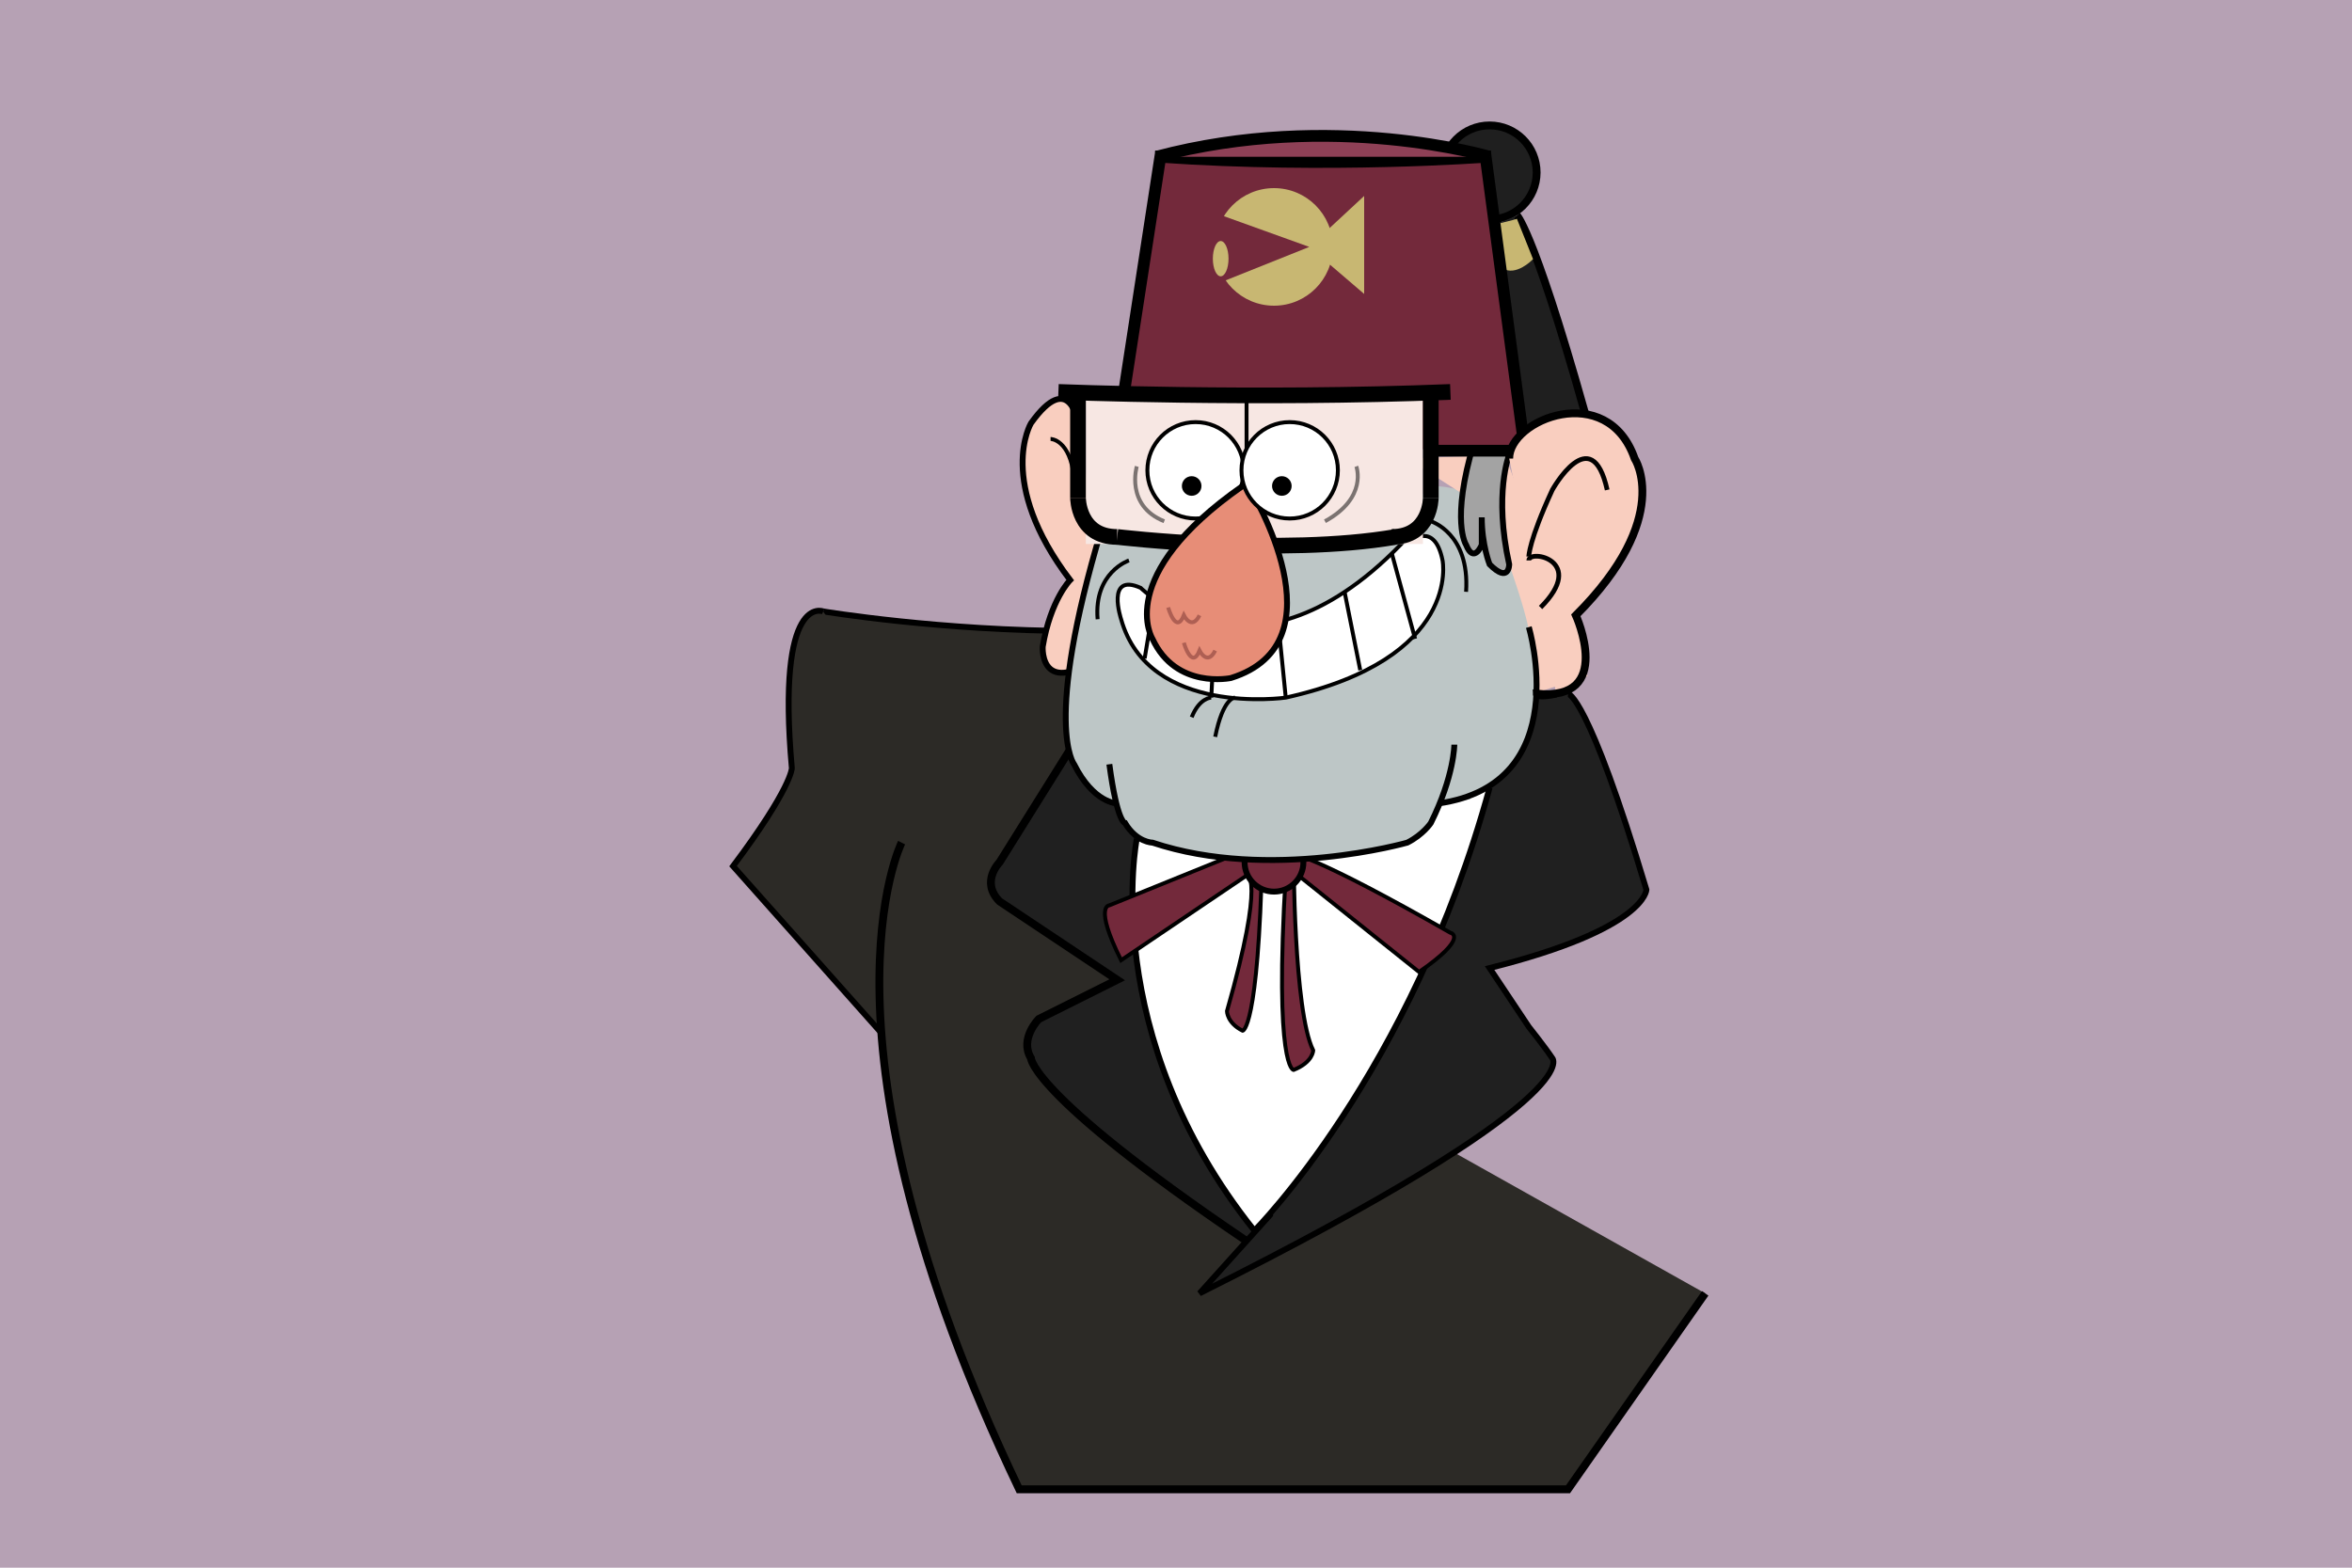 <svg xmlns="http://www.w3.org/2000/svg" height="400" viewBox="0 0 600 380" preserveAspectRatio="xMinYMin meet">
        <rect width="100%" height="100%" fill="#B6A1B4"/>
        <!-- body -->
        <!-- left shoulder -->
        <path d ="M 210 156
                c 0 0, 30 5, 65 5
                c 0 0, 0 0, 0 185
                " stroke="black" stroke-width="1.5" fill="#2C2A26" />
        <path d ="M 210 156
                c 0 0, -12 -5, -8 40
                c 0 0, 0 5, -15 25
                c 0 0, 0 0, 80 90
                c  0 0, 0 0, 10 -50
                " stroke="black" stroke-width="1.5" fill="#2C2A26" />
        <!-- body -->
        <path d="M 230 215
                c  0 0, -25 50, 30 165
                c 0 0, 0 0, 140 0
                c 0 0, 0 0, 35 -50
                " stroke="black" stroke-width="2" fill="#2C2A26" />
        <!-- body right
        <path d="M 440 315
                c  0 0, 0 10, -50 70
                " stroke="black" stroke-width="1.5" fill="#2C2A26" /> -->
        <!-- hair -->
        <!-- jacket -->
        <!-- jacket collar left -->
        <path d="M 280 180
                c 0 0, 0 0, -25 40
                c 0 0, -5 5, 0 10
                c 0 0, 0 0, 30 20
                c 0 0, 0 0, -20 10
                c 0 0, -5 5, -2 10
                c 0 0, 0 10, 60 50
                c 0 0, 0 0, 40 -90 
                " stroke="black" stroke-width="2" fill="#202020" />
        <!-- jacket collar right -->
        <path d="M 400 177
                c 0 0, 5 0, 20 50
                c 0 0, 0 10, -40 20
                c 0 0, 0 0, 10 15
                c 0 0, 4 5, 6 8
                c 0 0, 10 10, -90 60
                c 0 0, 0 0, 18 -20
                c 0 0, 0 0, 0 -120
                " stroke="black" stroke-width="1.5" fill="#202020" />
        <!-- T-shirt -->
        <!-- T-shirt white part -->
        <path d="M 290 214
                c 0 0, -10 50, 30 100
                c 0 0, 40 -40, 60 -113
                " stroke="black" stroke-width="1.5" fill="#fff" />
        <!-- foo top right -->
        <path d="M 330 218
                c 0 0, 5 0, 40 20
                c 0 0, 5 1, -8 10
                c 0 0, 0 0, -50 -40
                " stroke="black" fill="#73293B" />
        <!-- foo top left -->
        <path d="M 320 216
                c 0 0, 0 0, -37 15
                c 0 0, -4 0, 3 14
                c 0 0, 0 0, 40 -27
                " stroke="black" fill="#73293B" />
        <!-- foo bottom -->
        <path d="M 330 218
                c 0 0, 0 40, 5 50
                c 0 0, 0 3, -5 5
                c 0 0, -5 0, -2 -50
                c 0 0, 0 0, -10 0
                c 0 0, 5 0, -5 35
                c 0 0, 0 3, 4 5
                c 0 0, 4 0, 5 -45
                " stroke="black" fill="#73293B" />
        <circle r="7.5" cx="325" cy="220" stroke="black" stroke-width="1.5" fill="#73293B" />
        <!-- ear right part -->
        <path d="M 385 119
                c 0 0, -10 0, 0 60
                c 0 0, 0 0, 20 -6.5
                " fill="#F9CEBF" />
        <!-- left ear -->
        <path d="M 275 108
                c 0 0, -2 -14, -12 0
                c 0 0, -9 15, 10 40
                c 0 0, -5 5, -7 17
                c 0 0, -1 15, 18 0
                " stroke="black" stroke-width="1.5" fill="#F9CEBF" />
        <path d="M 268 112
                c 0 0, 5 0, 6 10
                " stroke="black" fill="none" />
        <!-- face -->
        <path d="M 390 164
                c 0 0, 2 0, -5 -20
                c 0 0, 0 -20, -20 -20
                c 0 0, 0 0, -80 80
                c 0 0, 0 0, 90 0
                " fill="#BDC6C6"/>
        <!-- face light part -->
        <path d="M 384 116
                c 0 0, 0 0, 0 17
                c 0 0, 0 0, -25 -16
                " fill="#F9CEBF"/>
        <!-- face grey part -->
        <path d="M 390 160
                c 0 0, 12 40, -23 45
                " stroke="black" stroke-width="1.5" fill="#BDC6C6"/>
        <path d="M 285 205
                c 0 0, -6 0, -11 -10
                c 0 0, -8 -10, 7 -60
                c 0 0, 0 0, 80 0
                " stroke="black" stroke-width="1.5" fill="#BDC6C6"/>
        <path d="M 371 190
                c 0 0, 0 8, -6 20
                c 0 0, -2 3, -6 5
                c 0 0, -35 10, -65 0
                c 0 0, -4 0, -7 -5
                c 0 0, -2 0, -4 -15
                " stroke="black" stroke-width="1.5" fill="#BDC6C6"/>
        <!-- mouth -->
        <path d="M 360 138
                c 0 0, 6 -5, 8 5
                c 0 0, 5 25, -40 35
                c 0 0, -35 5, -42 -20
                c 0 0, -4 -12, 5 -8
                c 0 0, 30 30, 70 -15
                " stroke="black" fill="white" />
        <!-- teeth -->
        <path d="M 343 151
                c 0 0, 0 0, 4 20
                " stroke="black" fill="none" />
        <path d="M 326 158
                c 0 0, 0 0, 2 20
                " stroke="black" fill="none" />
        <path d="M 310 158
                c 0 0, 0 0, -1 20
                " stroke="black" fill="none" />
        <path d="M 295 150
                c 0 0, 0 0, -3 18
                " stroke="black" fill="none" />
        <path d="M 355 141
                c 0 0, 0 0, 6 22
                " stroke="black" fill="none" />
        <!-- smile line -->
        <path d="M 288 143
                c 0 0, -9 3, -8 15
                " stroke="black" fill="none" />
        <path d="M 365 133
                c 0 0, 10 3, 9 18
                " stroke="black" fill="none" />
        <path d="M 315 178
                c 0 0, -3 0, -5 10
                " stroke="black" fill="none" />
        <path d="M 309 178
                c 0 0, -3 0, -5 5
                " stroke="black" fill="none" />
        <path d="M 385 116
                c 0 0, -4 10, 0 28
                c 0 0 , 0 5, -5 0
                c 0 0, -2 -5, -2 -12
                c 0 0, 0 0, 0 7
                c 0 0, -2 5, -4 0
                c 0 0 , -4 -6, 2 -26
                " stroke="black" stroke-width="1.5" fill="#A3A3A3"/>
        <!-- cap -->
        <!-- cap rope -->
        <circle r="12" cx="380" cy="44" stroke="black" stroke-width="2" fill="#1F1F1F" />
        <path d="M 387 55
                c 0 0, 5 5, 20 60
                c 0 0, 0 0, -20 0
                c 0 0, 0 0, -10 -56
                " stroke="black" stroke-width="2" fill="#1F1F1F"/>
        <path d="M 386.5 56
                        c 0 0, 0 0, 4 10
                        c 0 0, -4 4, -7 2
                        c 0 0, 0 0, -5 -10
                        " stroke="#C8B772" fill="#C8B772" />
        <!-- cap body -->
        <path d="M 366 115
                l 23 0
                l -10 -75
                c 0 0, -40 3, -83 0
                l  -10 65
        " stroke="black" stroke-width="3" fill="#73293B" />
        <path d="M 380 40
                c 0 0, -40 -12, -85 0
        " stroke="black" stroke-width="3" fill="#8E4056" />
        <!-- cap picture -->
        <circle r="15" cx="325" cy="63" fill="#C8B772" />
        <path d="M 309 54
                c 0 0, 0 0, 0 19
                c 0 0, 0 0, 25 -10
        " fill="#73293B" />
        <path d="M 348 50
                c 0 0, 0 0, 0 25
                c 0 0, 0 0, -14 -12
        " fill="#C8B772" />
        <ellipse rx="2" ry="4.5" cx="51.9%" cy="16.5%" fill="#C8B772"/>
        <!-- glasses -->
        <!-- background -->
        <rect width="86px" height="9.7%" x="277px" y="100px" fill="#F7E7E3"/>
        <!-- frame -->
        <path d="M 270 100
                c 0 0, 50 2, 100 0
        " stroke="black" stroke-width="4" fill="none" />
        <path d="M 275 100
                c 0 0, 0 0, 0 27
        " stroke="black" stroke-width="4" fill="none" />
        <path d="M 275 127
                c 0 0, 0 10, 10 10
        " stroke="black" stroke-width="4" fill="none" />
        <path d="M 285 137
                c 0 0, 42 5, 71 0
        " stroke="black" stroke-width="4" fill="none" />
        <path d="M 365 100
                c 0 0, 0 0, 0 27
        " stroke="black" stroke-width="4" fill="none" />
        <path d="M 365 127
                c 0 0, 0 10, -10 10
        " stroke="black" stroke-width="4" fill="none" />
        <path d="M 318 100
                c 0 0, 0 0, 0 38
        " stroke="black" fill="none" />
        <!-- left eye -->
        <circle r="12.3" cx="305" cy="120" stroke="black" fill="white" />
        <!-- nose -->
        <path d="M 319 125
                c 0 0 , 24 39, -5 48
                c 0 0, -14 3, -20 -10
                c 0 0 , -10 -16, 23 -39
        " stroke="black" stroke-width="1.5" fill="#E78D77" />
        <path d="M 298 155
                c 0 0, 2 7, 4 2
                c 0 0, 2 4, 4 0
        " stroke="#763230" stroke-opacity="0.5" fill="none" />
        <path d="M 302 164
                c 0 0, 2 7, 4 2
                c 0 0, 2 4, 4 0
        " stroke="#763230" stroke-opacity="0.5" fill="none" />
        <!-- right eye -->
        <circle r="12.3" cx="329" cy="120" stroke="black" fill="white" />
        <!-- left black circle eye -->
        <circle r="2" cx="327" cy="124" stroke="black" fill="black" />
        <!-- right black circle eye -->
        <circle r="2" cx="304" cy="124" stroke="black" fill="black" />
        <!-- left line eye -->
        <path d="M 290 119
                c 0 0, -3 10, 7 14
        " stroke="black" stroke-opacity="0.5" fill="none" />
        <!-- right line eye -->
        <path d="M 346 119
                c 0 0, 3 8, -8 14
        " stroke="black" stroke-opacity="0.5" fill="none" />
        <!-- ear right -->
        <path d="M 385 117
                c 0 -10, 25 -20, 32 0
                c 0 0, 10 15, -15 40
                c 0 0, 10 22, -10 20
                c 0 0, 0 1, 5 -0
                " stroke="black" stroke-width="2" fill="#F9CEBF" />
        <path d="M 390 143
                c 0 -3, 15 0, 3 12
                " stroke="black" stroke-width="1.2" fill="none" />
        <path d="M 390 142
                c 0 0, 0 -4, 6 -17
                c 0 0, 10 -18, 14 0
                " stroke="black" stroke-width="1.2" fill="none" />
</svg>